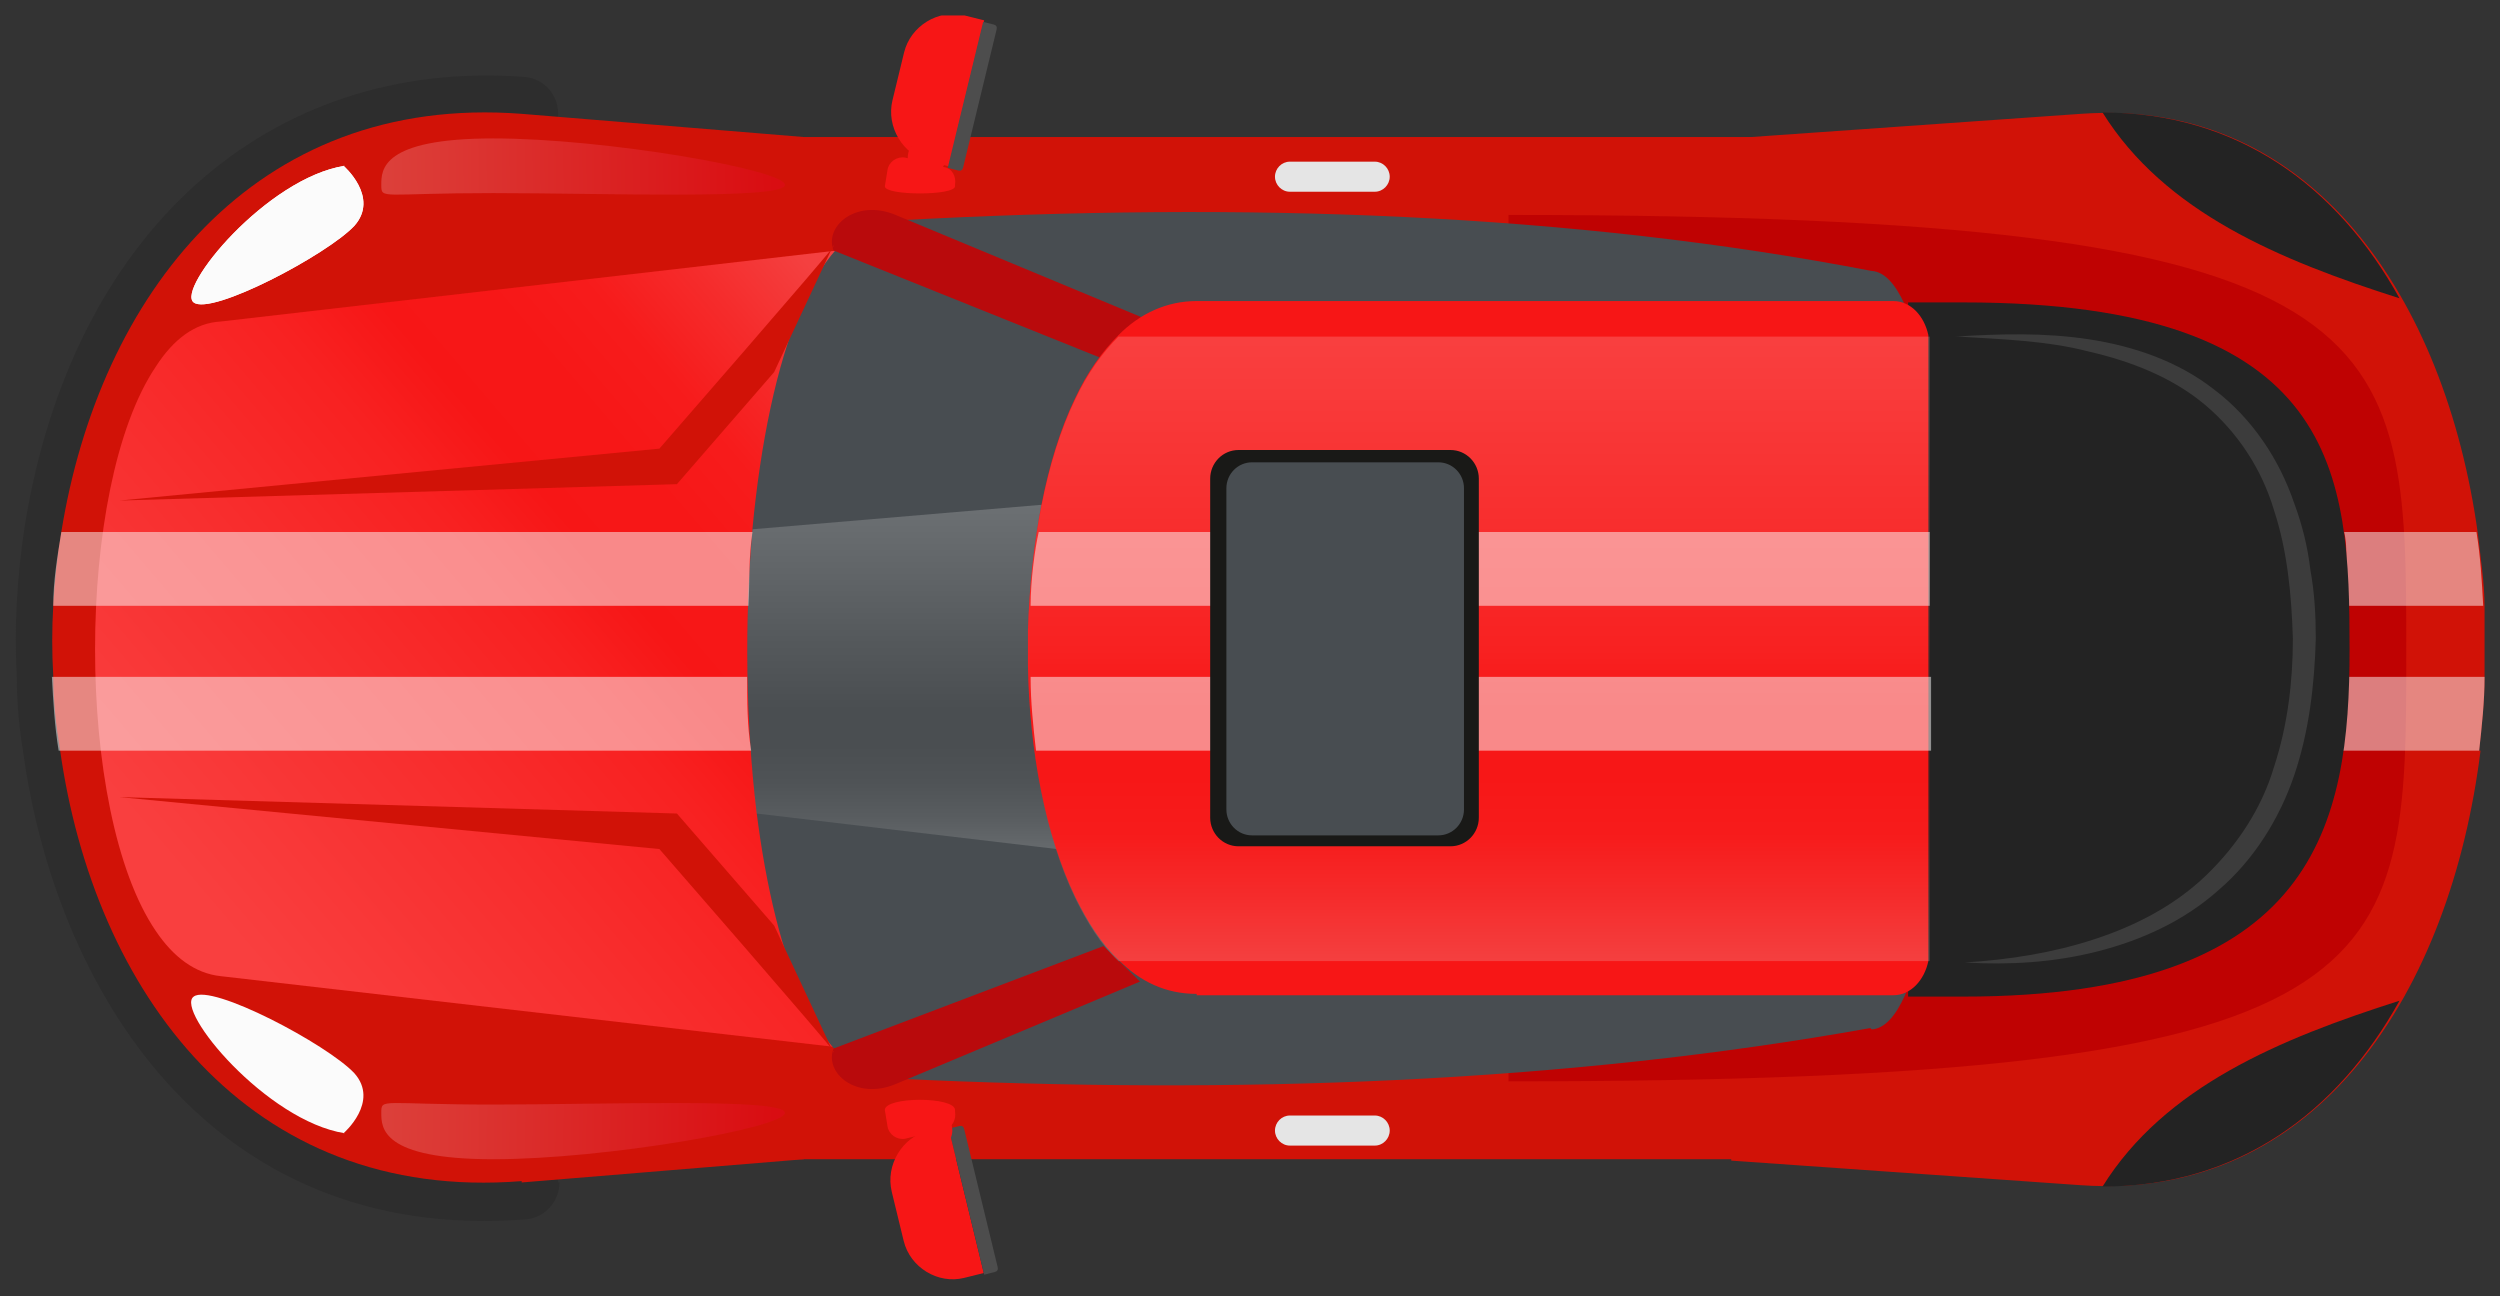<svg width="81" height="42" viewBox="0 0 81 42" fill="none" xmlns="http://www.w3.org/2000/svg">
<rect x="0" y="0" width="81" height="42" fill="#333333" stroke="none"/>
<g clip-path="url(#clip0_187_10468)">
<path d="M18.083 38.312C18.083 38.312 18.083 38.268 18.083 38.224C18.04 37.559 17.471 37.072 16.815 37.117C8.111 37.825 3.999 30.564 3.124 24.144C3.037 23.435 2.949 22.638 2.906 21.841C2.906 21.133 2.906 20.38 2.906 19.672C2.906 18.919 3.037 18.122 3.168 17.369C4.218 10.861 8.329 4.219 16.815 4.883C17.471 4.928 18.04 4.441 18.083 3.776C18.127 3.112 17.646 2.537 16.99 2.492C8.679 1.873 2.337 7.54 0.806 17.015C0.675 17.856 0.588 18.698 0.544 19.539C0.5 20.292 0.5 21.133 0.544 21.93C0.544 22.815 0.631 23.657 0.762 24.453C1.812 31.892 6.667 40.304 17.034 39.508C17.646 39.463 18.127 38.932 18.127 38.312H18.083Z" fill="#2D2D2D"/>
<path d="M16.902 38.312L26.044 37.559L26.044 4.44L16.902 3.688C8.198 3.024 3.212 9.621 1.987 17.236C1.856 18.033 1.768 18.83 1.725 19.627C1.681 20.38 1.681 21.133 1.725 21.885C1.725 22.682 1.812 23.479 1.943 24.276C3.037 32.113 8.023 38.976 16.902 38.268V38.312Z" fill="#D11207"/>
<path d="M80.325 24.321C80.413 23.524 80.5 22.727 80.5 21.93C80.5 21.177 80.5 20.424 80.5 19.672C80.5 18.875 80.369 18.078 80.281 17.281C79.232 9.71 74.945 3.157 67.422 3.688L56.093 4.485L56.093 37.604L67.422 38.401C75.12 38.932 79.407 32.069 80.369 24.321H80.325Z" fill="#D11207"/>
<path d="M68.122 3.644C72.496 3.644 75.732 6.034 77.744 9.665C73.852 8.425 70.134 6.876 68.122 3.644Z" fill="#232323"/>
<path d="M68.122 38.445C72.496 38.445 75.732 36.054 77.744 32.423C73.852 33.663 70.134 35.213 68.122 38.445Z" fill="#232323"/>
<path d="M22.414 37.559L22.414 4.44L64.972 4.44V37.559L22.414 37.559Z" fill="#D11207"/>
<path d="M28.275 34.062L28.275 7.983L7.148 10.418C6.317 10.462 5.617 10.994 5.049 11.879C2.424 15.776 2.424 26.313 5.049 30.165C5.617 31.007 6.317 31.538 7.148 31.627L28.275 34.062Z" fill="#F71616"/>
<path opacity="0.2" d="M28.275 34.062L28.275 7.983L7.148 10.418C6.317 10.462 5.617 10.994 5.049 11.879C2.424 15.776 2.424 26.313 5.049 30.165C5.617 31.007 6.317 31.538 7.148 31.627L28.275 34.062Z" fill="url(#paint0_linear_187_10468)"/>
<path d="M48.876 6.964L48.876 35.036C77.963 35.036 77.963 31.626 77.963 21.133C77.963 10.639 77.963 6.964 48.876 6.964Z" fill="#BF0202"/>
<path opacity="0.5" d="M75.951 17.236H80.237C80.369 18.033 80.412 18.83 80.456 19.627H75.951C75.907 18.83 76.126 17.989 75.951 17.236Z" fill="#FBFBFB"/>
<path opacity="0.5" d="M75.951 21.93H80.5C80.5 22.727 80.412 23.524 80.325 24.321H75.864C75.995 23.524 75.907 22.727 75.951 21.93Z" fill="#FBFBFB"/>
<path d="M60.642 33.353C63.923 33.176 63.923 8.957 60.642 8.779C51.019 6.92 40.391 6.521 29.062 7.141C26.438 7.008 24.907 11.613 24.382 17.103C24.119 20.114 24.163 23.391 24.513 26.313C25.125 31.183 26.613 35.08 29.018 34.947C40.128 35.478 50.713 35.08 60.598 33.309L60.642 33.353Z" fill="#484D51"/>
<path opacity="0.2" d="M35.361 27.642V16.218L24.382 17.148C24.119 20.159 24.163 23.435 24.513 26.358L35.361 27.642Z" fill="url(#paint1_linear_187_10468)"/>
<path d="M35.711 11.614L27.006 8.116C26.7 7.319 27.75 6.433 29.018 6.964L37.11 10.329L35.711 11.614Z" fill="#B90A0C"/>
<path d="M35.754 30.652L27.006 33.973C26.7 34.77 27.75 35.656 29.018 35.124L36.935 31.803L35.754 30.652Z" fill="#B90A0C"/>
<path d="M63.617 9.798H61.823L61.823 32.29H63.617C75.076 32.29 76.126 26.667 76.126 21.044C76.126 15.421 75.864 9.798 63.617 9.798Z" fill="#232323"/>
<path d="M38.772 32.246H61.342C61.911 32.246 62.348 31.759 62.479 31.139C62.479 31.051 62.479 30.962 62.479 30.829V11.171C62.479 11.082 62.479 10.994 62.479 10.861C62.348 10.241 61.911 9.754 61.342 9.754L38.772 9.754C37.81 9.754 36.935 10.152 36.236 10.861C35.711 11.392 35.23 12.056 34.836 12.898C33.873 14.89 33.392 17.635 33.305 20.424C33.305 20.779 33.305 21.177 33.305 21.531C33.349 24.321 33.873 27.066 34.836 29.058C35.23 29.855 35.667 30.564 36.236 31.095C36.935 31.804 37.766 32.202 38.772 32.202V32.246Z" fill="#F71616"/>
<path opacity="0.2" d="M36.323 31.139L62.523 31.139V10.905L36.323 10.905C36.323 10.905 36.279 10.905 36.236 10.905C35.711 11.436 35.23 12.1 34.836 12.941C33.873 14.934 33.392 17.679 33.305 20.468C33.305 20.823 33.305 21.221 33.305 21.575C33.349 24.365 33.873 27.11 34.836 29.102C35.23 29.899 35.667 30.608 36.236 31.139C36.236 31.139 36.279 31.139 36.323 31.139Z" fill="url(#paint2_linear_187_10468)"/>
<path d="M30.729 5.432L31.887 0.659L31.25 0.5C30.4 0.289 29.501 0.841 29.292 1.701L28.916 3.249C28.708 4.108 29.253 5.019 30.102 5.23L30.739 5.389L30.729 5.432Z" fill="#F71616"/>
<path d="M31.205 5.427L32.29 0.955C32.311 0.869 32.279 0.815 32.194 0.794L31.854 0.71L30.706 5.439L31.046 5.524C31.131 5.545 31.184 5.513 31.205 5.427Z" fill="#4D4D4D"/>
<path d="M30.943 6.035C30.943 6.345 28.669 6.345 28.669 6.035L28.756 5.503C28.8 5.238 29.062 5.061 29.325 5.105L30.593 5.415C30.855 5.459 30.987 5.725 30.943 5.99V6.035Z" fill="#F71616"/>
<path d="M30.024 5.725C30.331 5.725 30.637 5.459 30.637 5.105C30.637 4.751 30.374 4.485 30.024 4.485C29.674 4.485 29.412 4.751 29.412 5.105C29.412 5.459 29.674 5.725 30.024 5.725Z" fill="#F71616"/>
<path d="M28.903 38.656L29.279 40.204C29.487 41.064 30.387 41.615 31.236 41.404L31.873 41.246L30.715 36.473L30.078 36.631C29.229 36.842 28.684 37.753 28.893 38.613L28.903 38.656Z" fill="#F71616"/>
<path d="M30.73 36.526L31.888 41.299L32.228 41.214C32.313 41.193 32.345 41.139 32.324 41.053L31.239 36.582C31.218 36.496 31.165 36.463 31.08 36.484L30.74 36.569L30.73 36.526Z" fill="#4D4D4D"/>
<path d="M30.943 35.965C30.943 35.523 28.669 35.523 28.669 35.965L28.756 36.497C28.8 36.762 29.062 36.94 29.325 36.895L30.593 36.585C30.855 36.541 30.987 36.275 30.943 36.01V35.965Z" fill="#F71616"/>
<path d="M30.243 37.249C30.549 37.249 30.855 36.984 30.855 36.63C30.855 36.275 30.593 36.01 30.243 36.01C29.893 36.01 29.631 36.275 29.631 36.63C29.631 36.984 29.893 37.249 30.243 37.249Z" fill="#F71616"/>
<g opacity="0.5">
<path opacity="0.5" d="M15.984 6.256C19.571 6.256 25.432 6.477 25.432 5.99C25.432 5.503 19.614 4.485 15.984 4.485C12.354 4.485 12.354 5.503 12.354 5.99C12.354 6.477 12.354 6.256 15.984 6.256Z" fill="url(#paint3_linear_187_10468)"/>
<path opacity="0.5" d="M15.984 35.788C19.571 35.788 25.432 35.567 25.432 36.054C25.432 36.541 19.614 37.559 15.984 37.559C12.354 37.559 12.354 36.541 12.354 36.054C12.354 35.567 12.354 35.788 15.984 35.788Z" fill="url(#paint4_linear_187_10468)"/>
</g>
<path d="M45.027 36.63C45.027 36.364 44.808 36.143 44.546 36.143H41.79C41.528 36.143 41.309 36.364 41.309 36.63C41.309 36.895 41.528 37.117 41.79 37.117H44.546C44.808 37.117 45.027 36.895 45.027 36.63Z" fill="#E5E5E5"/>
<path d="M45.027 5.725C45.027 5.459 44.808 5.238 44.546 5.238L41.79 5.238C41.528 5.238 41.309 5.459 41.309 5.725C41.309 5.99 41.528 6.212 41.79 6.212L44.546 6.212C44.808 6.212 45.027 5.99 45.027 5.725Z" fill="#E5E5E5"/>
<path d="M27.006 7.983C26.919 8.16 21.364 14.536 21.364 14.536L3.868 16.218L21.932 15.687L25.082 12.056L27.006 7.938V7.983Z" fill="#D11207"/>
<path d="M27.006 34.062C26.919 33.885 21.364 27.509 21.364 27.509L3.868 25.826L21.932 26.358L25.082 29.988L27.006 34.106V34.062Z" fill="#D11207"/>
<g opacity="0.5">
<path d="M24.251 19.627L1.725 19.627C1.725 18.83 1.856 18.033 1.987 17.236L24.382 17.236C24.251 18.033 24.294 18.83 24.251 19.627Z" fill="#FBFBFB"/>
<path d="M62.523 19.627L33.392 19.627C33.392 18.83 33.524 17.812 33.655 17.236L62.523 17.236V19.627Z" fill="#FBFBFB"/>
<path d="M24.338 24.321L1.9 24.321C1.768 23.524 1.725 22.727 1.681 21.93L24.207 21.93C24.207 22.727 24.207 23.524 24.338 24.321Z" fill="#FBFBFB"/>
<path d="M62.523 24.321L33.567 24.321C33.48 23.568 33.392 22.771 33.392 21.93L62.567 21.93V24.321H62.523Z" fill="#FBFBFB"/>
</g>
<path d="M39.21 26.49V15.51C39.21 14.996 39.621 14.58 40.128 14.58L46.995 14.58C47.503 14.58 47.914 14.996 47.914 15.51V26.49C47.914 27.004 47.503 27.42 46.995 27.42H40.128C39.621 27.42 39.21 27.004 39.21 26.49Z" fill="#191917"/>
<path d="M39.735 26.225V15.82C39.735 15.355 40.107 14.979 40.566 14.979L46.602 14.979C47.061 14.979 47.433 15.355 47.433 15.82V26.225C47.433 26.689 47.061 27.066 46.602 27.066H40.566C40.107 27.066 39.735 26.689 39.735 26.225Z" fill="#484D51"/>
<path d="M11.129 5.371C11.129 5.371 12.31 6.389 11.479 7.319C10.604 8.249 6.842 10.241 6.274 9.798C5.705 9.355 8.636 5.769 11.172 5.371H11.129Z" fill="#FBFBFB"/>
<path d="M11.129 5.371C11.129 5.371 12.31 6.389 11.479 7.319C10.604 8.249 6.842 10.241 6.274 9.798C5.705 9.355 8.636 5.769 11.172 5.371H11.129Z" fill="#FBFBFB"/>
<path d="M11.129 36.718C11.129 36.718 12.31 35.7 11.479 34.77C10.604 33.84 6.842 31.848 6.274 32.291C5.661 32.734 8.636 36.32 11.173 36.718H11.129Z" fill="#FBFBFB"/>
<path opacity="0.2" d="M63.441 10.905C64.885 10.994 66.328 11.038 67.684 11.392C69.04 11.702 70.396 12.233 71.446 13.119C72.496 14.004 73.283 15.2 73.677 16.528C74.114 17.857 74.245 19.273 74.289 20.69C74.289 22.107 74.114 23.524 73.677 24.852C73.283 26.18 72.496 27.376 71.49 28.35C70.484 29.324 69.215 29.988 67.859 30.431C66.503 30.874 65.104 31.095 63.66 31.184C65.104 31.272 66.547 31.184 67.947 30.829C69.346 30.475 70.746 29.855 71.883 28.837C73.02 27.863 73.852 26.535 74.333 25.118C74.814 23.701 74.989 22.196 75.032 20.69C75.032 19.938 74.989 19.185 74.858 18.476C74.77 17.724 74.595 17.015 74.333 16.307C73.852 14.89 72.977 13.562 71.752 12.632C70.571 11.702 69.128 11.215 67.684 10.994C66.241 10.772 64.797 10.816 63.354 10.905H63.441Z" fill="#A3A3A3"/>
</g>
<defs>
<linearGradient id="paint0_linear_187_10468" x1="7.63" y1="30.741" x2="29.285" y2="12.273" gradientUnits="userSpaceOnUse">
<stop stop-color="#FEE3E3"/>
<stop offset="0.3" stop-color="#FB8C8C"/>
<stop offset="0.5" stop-color="#F84C4C"/>
<stop offset="0.6" stop-color="#F71616"/>
<stop offset="0.7" stop-color="#F61818"/>
<stop offset="0.8" stop-color="#F43030"/>
<stop offset="0.9" stop-color="#EC8282"/>
<stop offset="1" stop-color="#E4E4E4"/>
</linearGradient>
<linearGradient id="paint1_linear_187_10468" x1="29.806" y1="16.174" x2="29.806" y2="27.642" gradientUnits="userSpaceOnUse">
<stop stop-color="white"/>
<stop offset="0.2" stop-color="#C4C4C4"/>
<stop offset="0.4" stop-color="#858585"/>
<stop offset="0.6" stop-color="#4F4F4F"/>
<stop offset="0.7" stop-color="#515151"/>
<stop offset="0.8" stop-color="#696969"/>
<stop offset="0.9" stop-color="#9A9A9A"/>
<stop offset="1" stop-color="#E4E4E4"/>
</linearGradient>
<linearGradient id="paint2_linear_187_10468" x1="47.914" y1="10.905" x2="47.914" y2="31.139" gradientUnits="userSpaceOnUse">
<stop stop-color="#FEE3E3"/>
<stop offset="0.3" stop-color="#FB8C8C"/>
<stop offset="0.5" stop-color="#F84C4C"/>
<stop offset="0.6" stop-color="#F71616"/>
<stop offset="0.7" stop-color="#F61818"/>
<stop offset="0.8" stop-color="#F43030"/>
<stop offset="0.9" stop-color="#EC8282"/>
<stop offset="1" stop-color="#E4E4E4"/>
</linearGradient>
<linearGradient id="paint3_linear_187_10468" x1="9.161" y1="5.503" x2="25.038" y2="5.287" gradientUnits="userSpaceOnUse">
<stop stop-color="white"/>
<stop offset="1" stop-color="#F00031"/>
</linearGradient>
<linearGradient id="paint4_linear_187_10468" x1="9.161" y1="36.541" x2="25.038" y2="36.757" gradientUnits="userSpaceOnUse">
<stop stop-color="white"/>
<stop offset="1" stop-color="#F00031"/>
</linearGradient>
<clipPath id="clip0_187_10468">
<rect width="41" height="80" fill="white" transform="matrix(0 1 1 0 0.5 0.5)"/>
</clipPath>
</defs>
</svg>
